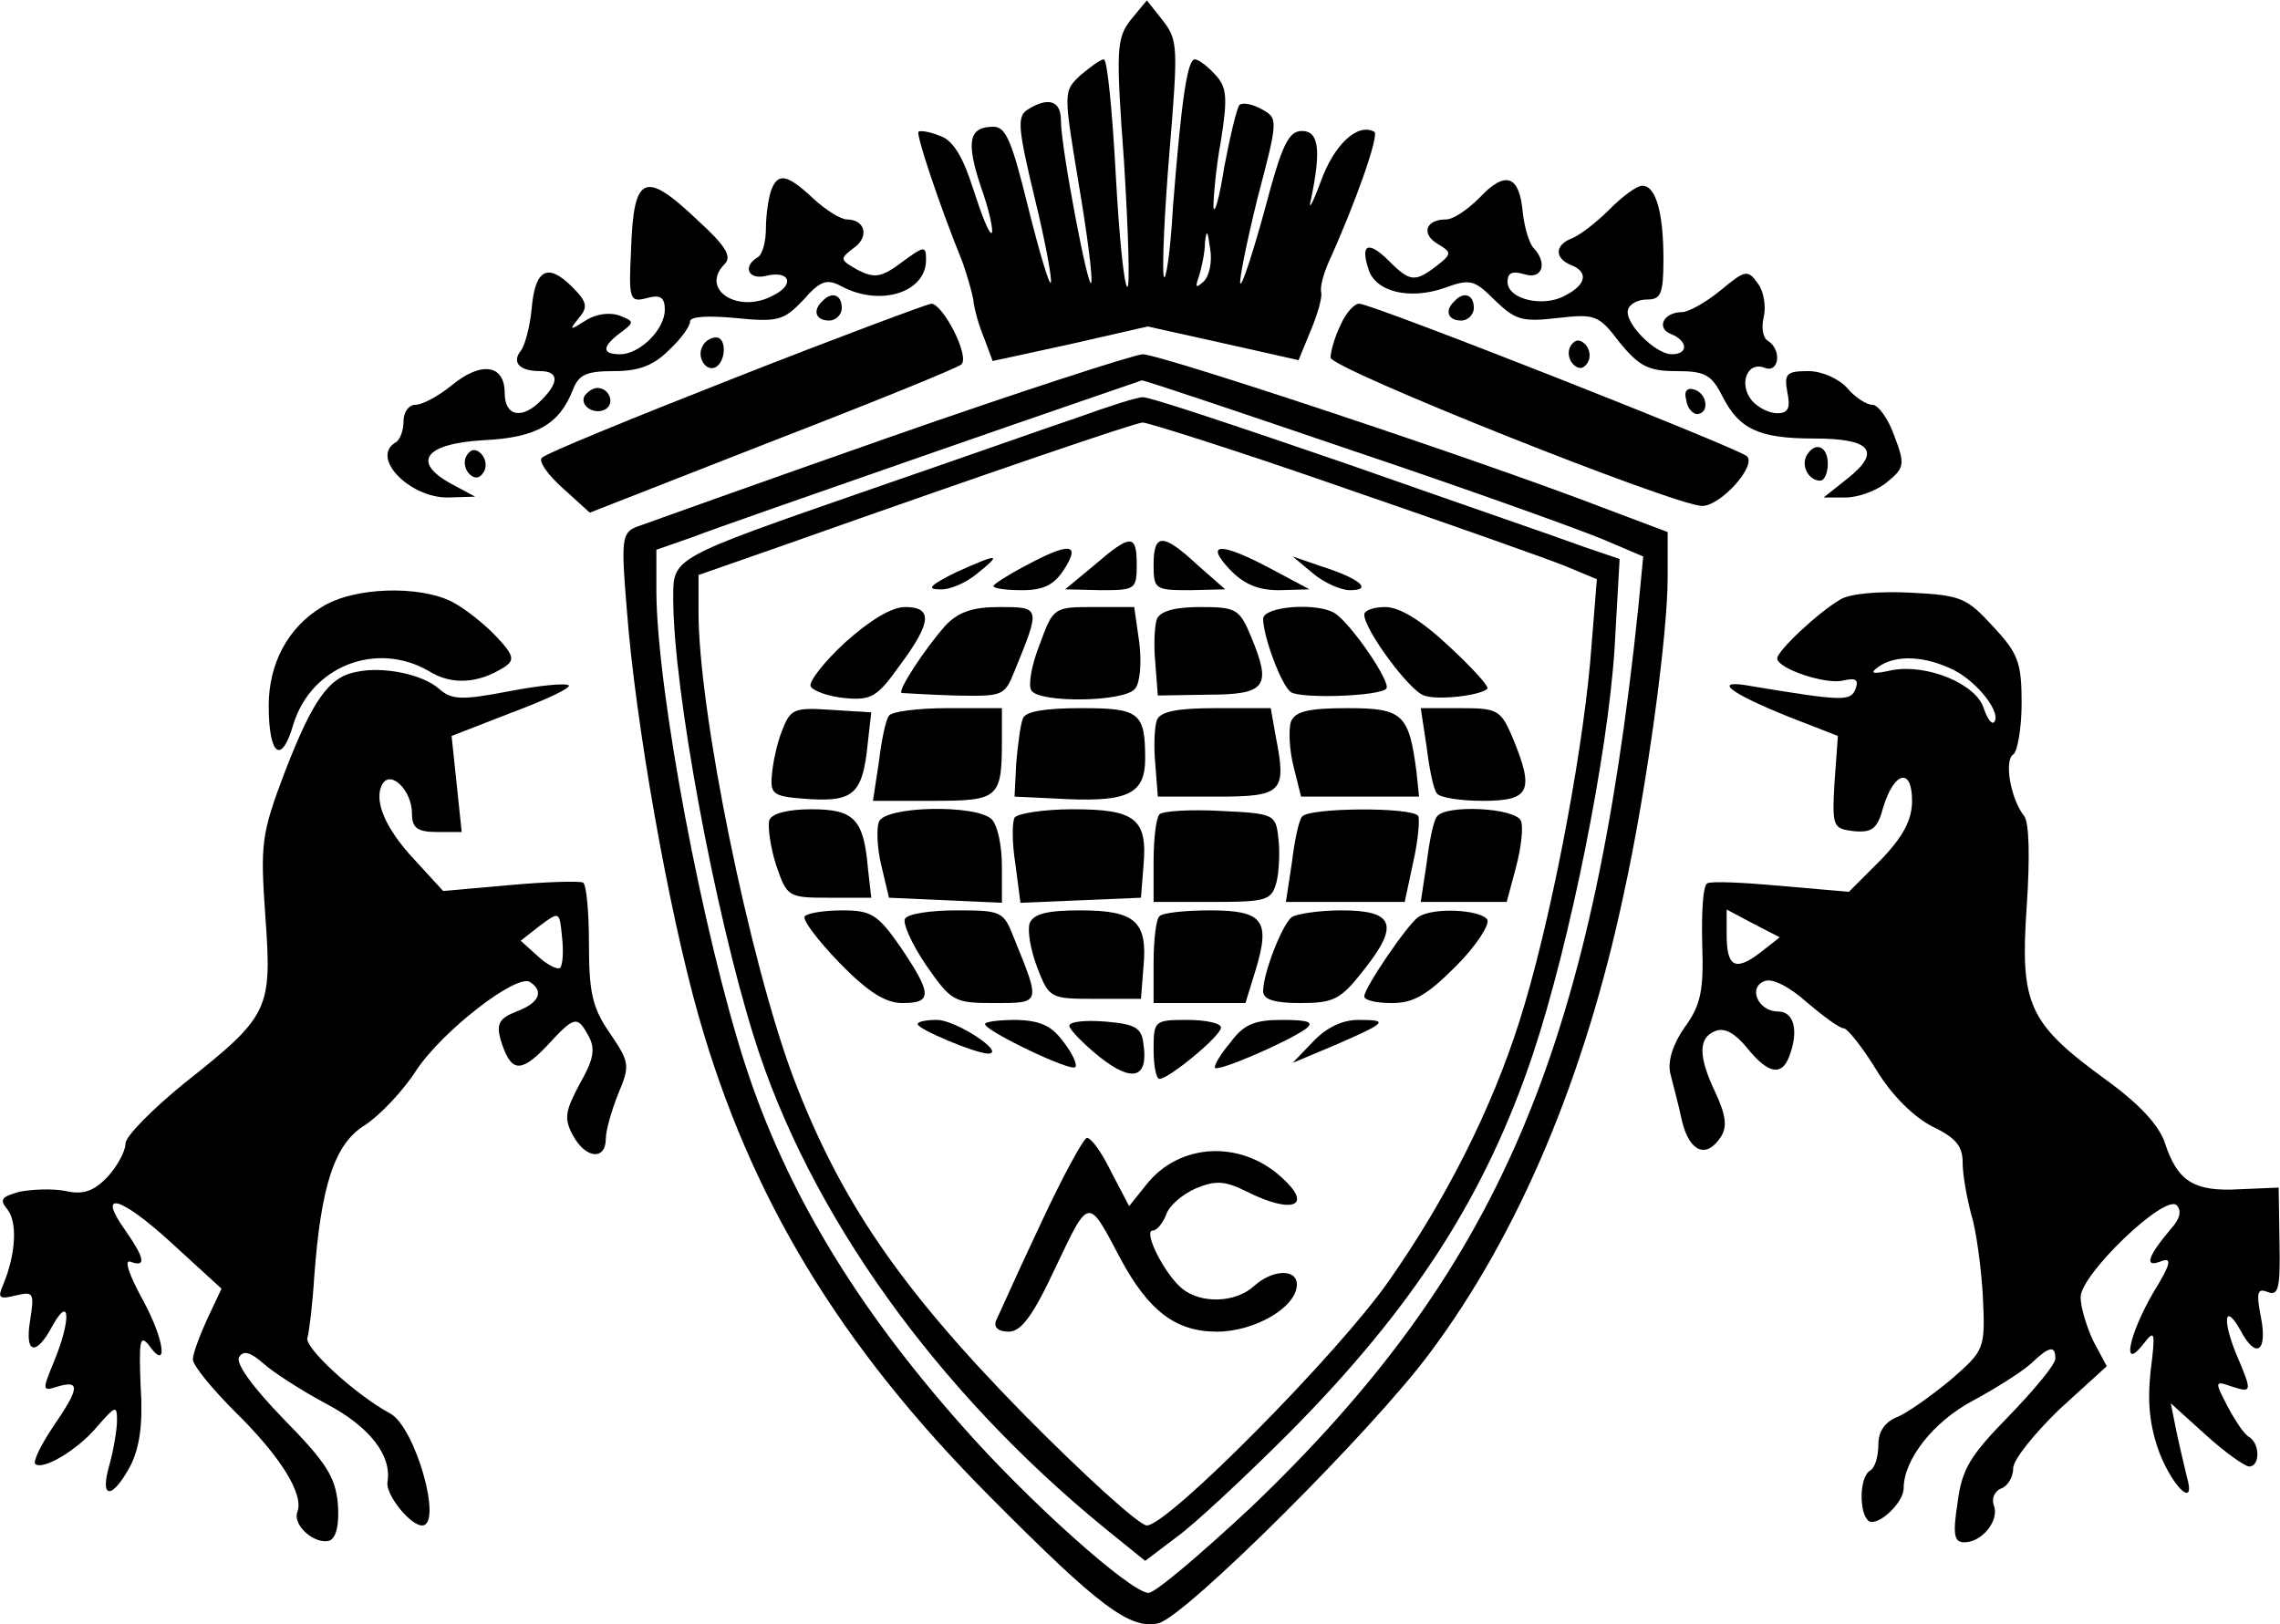 <?xml version="1.0" standalone="no"?>
<!DOCTYPE svg PUBLIC "-//W3C//DTD SVG 20010904//EN"
 "http://www.w3.org/TR/2001/REC-SVG-20010904/DTD/svg10.dtd">
<svg version="1.0" xmlns="http://www.w3.org/2000/svg"
 width="270.546pt" height="192.753pt" viewBox="0 0 270.546 192.753"
 preserveAspectRatio="xMidYMid meet">
<g transform="translate(-4.114,235.043) scale(0.1,-0.1)"
fill="#000000" stroke="none">
<path d="M1383 2327 c-17 -22 -18 -34 -8 -170 5 -81 7 -147 4 -147 -4 0 -10
61 -14 135 -4 74 -10 135 -14 135 -4 0 -16 -9 -28 -19 -20 -19 -20 -19 -2
-128 10 -59 17 -112 15 -118 -3 -12 -36 160 -36 193 0 23 -15 28 -40 12 -12
-8 -11 -22 9 -105 13 -53 21 -98 19 -100 -2 -3 -14 38 -27 90 -19 77 -26 95
-41 95 -29 0 -33 -17 -15 -71 10 -28 15 -52 13 -55 -3 -2 -12 21 -22 52 -12
38 -24 58 -39 63 -12 5 -24 7 -26 5 -3 -3 24 -85 52 -154 5 -14 11 -34 13 -45
1 -11 7 -32 13 -46 l10 -27 92 20 92 21 90 -20 89 -20 14 34 c8 19 14 39 13
46 -2 7 3 23 9 37 31 68 60 150 54 154 -20 11 -48 -15 -64 -60 -10 -27 -15
-35 -11 -19 12 58 9 80 -11 80 -16 0 -24 -17 -44 -93 -14 -51 -27 -91 -29 -88
-2 2 7 47 20 100 25 95 25 96 5 107 -11 6 -22 8 -26 5 -3 -3 -11 -36 -18 -73
-6 -38 -12 -59 -13 -48 0 11 3 47 9 79 8 51 7 63 -7 78 -9 10 -20 18 -24 18
-9 0 -16 -48 -26 -175 -3 -55 -9 -92 -11 -82 -2 11 1 77 7 149 10 122 10 131
-8 154 l-19 24 -19 -23z m86 -311 c-9 -8 -10 -7 -5 7 3 10 7 28 7 40 2 16 3
14 6 -7 3 -16 -1 -34 -8 -40z"/>
<path d="M956 2124 c-3 -9 -6 -29 -6 -44 0 -16 -4 -32 -10 -35 -18 -11 -11
-27 10 -22 28 7 35 -10 9 -23 -42 -23 -88 7 -58 37 9 9 1 22 -32 52 -63 60
-76 54 -79 -34 -3 -61 -2 -64 20 -58 15 4 20 0 20 -14 0 -24 -30 -53 -53 -53
-22 0 -22 9 1 26 16 12 16 13 -2 20 -11 4 -28 2 -40 -6 -19 -12 -20 -12 -8 3
11 13 10 19 -8 37 -29 29 -44 21 -48 -26 -2 -21 -8 -44 -13 -50 -11 -14 -1
-24 23 -24 22 0 23 -13 2 -34 -23 -24 -44 -20 -44 8 0 34 -28 38 -63 9 -16
-13 -35 -23 -43 -23 -8 0 -14 -9 -14 -19 0 -11 -4 -23 -10 -26 -29 -18 17 -65
62 -65 l33 1 -28 15 c-48 26 -32 48 38 52 63 3 90 19 106 60 7 18 16 22 49 22
30 0 47 7 65 25 14 13 25 28 25 34 0 6 22 7 54 4 50 -5 57 -3 80 21 20 23 28
26 45 17 46 -25 101 -8 101 31 0 17 -2 17 -29 -3 -24 -18 -32 -19 -52 -9 -21
12 -22 13 -5 26 19 13 14 34 -8 34 -7 0 -25 11 -40 25 -31 29 -42 31 -50 9z"/>
<path d="M1797 2116 c-14 -14 -31 -26 -40 -26 -24 0 -30 -17 -10 -29 17 -10
17 -12 -1 -26 -26 -20 -32 -19 -57 6 -24 24 -34 20 -24 -10 8 -27 49 -37 91
-22 30 11 35 9 59 -15 24 -23 32 -26 74 -21 45 5 49 4 74 -29 23 -28 34 -34
67 -34 34 0 42 -4 55 -30 20 -39 43 -50 109 -50 67 0 80 -15 40 -47 l-29 -23
26 0 c15 0 37 8 49 18 21 17 22 21 9 55 -7 20 -19 37 -26 37 -7 0 -21 9 -30
20 -10 11 -30 20 -46 20 -26 0 -29 -3 -25 -25 4 -19 1 -25 -12 -25 -10 0 -23
7 -30 15 -16 19 -6 47 15 39 17 -7 21 21 4 32 -6 3 -8 16 -5 28 3 13 0 31 -7
40 -12 17 -15 16 -44 -8 -17 -14 -38 -26 -46 -26 -22 0 -31 -19 -13 -26 20 -8
21 -24 1 -24 -20 0 -57 38 -52 53 2 7 12 12 23 12 16 0 19 7 19 48 0 55 -9 87
-25 87 -7 0 -24 -13 -40 -29 -16 -16 -36 -31 -45 -34 -19 -8 -19 -23 0 -31 21
-8 19 -23 -6 -36 -26 -15 -69 -5 -69 16 0 11 6 13 20 9 21 -7 28 13 11 31 -5
5 -11 24 -13 43 -4 44 -21 49 -51 17z"/>
<path d="M1017 1993 c-12 -11 -8 -23 8 -23 8 0 15 7 15 15 0 16 -12 20 -23 8z"/>
<path d="M1767 1993 c-12 -11 -8 -23 8 -23 8 0 15 7 15 15 0 16 -12 20 -23 8z"/>
<path d="M913 1902 c-122 -48 -225 -90 -229 -95 -4 -4 7 -20 25 -36 l32 -29
217 85 c119 46 220 87 224 91 10 10 -22 72 -36 72 -6 -1 -111 -40 -233 -88z"/>
<path d="M1632 1965 c-7 -14 -12 -32 -12 -39 0 -13 409 -176 441 -176 22 0 65
48 53 59 -11 10 -445 181 -460 181 -6 0 -16 -11 -22 -25z"/>
<path d="M875 1940 c-8 -13 4 -32 16 -25 12 8 12 35 0 35 -6 0 -13 -4 -16 -10z"/>
<path d="M1905 1940 c-4 -6 -3 -16 3 -22 6 -6 12 -6 17 2 4 6 3 16 -3 22 -6 6
-12 6 -17 -2z"/>
<path d="M1095 1831 c-154 -54 -288 -102 -299 -106 -17 -7 -18 -16 -11 -99 10
-132 49 -354 85 -481 61 -215 167 -391 345 -570 130 -131 167 -159 201 -151
33 9 254 229 322 321 106 142 184 328 230 545 27 123 52 306 52 375 l0 54 -77
29 c-148 57 -525 182 -546 182 -12 -1 -148 -45 -302 -99z m553 -16 c137 -46
270 -94 296 -105 l47 -20 -6 -62 c-55 -526 -167 -787 -460 -1067 -59 -55 -113
-101 -121 -101 -21 0 -144 110 -222 199 -126 142 -208 279 -256 426 -51 157
-105 444 -106 562 l0 51 43 15 c23 9 152 54 287 101 135 47 246 85 246 85 1 1
114 -37 252 -84z"/>
<path d="M1320 1855 c-36 -12 -146 -51 -245 -85 -239 -83 -235 -81 -235 -130
0 -107 49 -371 96 -521 65 -208 216 -419 417 -583 l47 -38 37 28 c21 15 81 71
133 123 149 150 234 283 290 450 44 132 89 356 97 482 l6 106 -44 15 c-24 9
-149 52 -277 97 -128 44 -238 81 -245 80 -7 0 -41 -11 -77 -24z m317 -84 c125
-43 244 -85 263 -93 l36 -15 -8 -99 c-11 -120 -48 -313 -84 -426 -33 -104 -87
-211 -155 -308 -60 -86 -262 -290 -287 -290 -9 0 -75 60 -147 133 -148 151
-218 255 -273 400 -52 140 -112 433 -112 551 l0 44 103 36 c246 87 413 144
424 145 6 0 114 -34 240 -78z"/>
<path d="M1340 1680 l-35 -29 43 -1 c40 0 42 1 42 30 0 37 -7 37 -50 0z"/>
<path d="M1410 1680 c0 -29 2 -30 43 -30 l42 1 -33 29 c-41 38 -52 38 -52 0z"/>
<path d="M1258 1679 c-21 -11 -38 -22 -38 -24 0 -3 15 -5 34 -5 25 0 38 6 50
25 20 31 6 32 -46 4z"/>
<path d="M1500 1675 c17 -18 34 -25 59 -25 l36 1 -45 24 c-60 32 -80 32 -50 0z"/>
<path d="M1175 1671 c-30 -15 -35 -20 -19 -20 12 -1 32 8 45 19 30 24 25 24
-26 1z"/>
<path d="M1599 1670 c13 -11 33 -20 44 -20 28 0 11 14 -33 28 l-35 12 24 -20z"/>
<path d="M1044 1588 c-24 -22 -43 -46 -41 -52 2 -5 20 -12 40 -14 32 -3 39 1
66 39 38 51 39 69 6 69 -16 0 -42 -16 -71 -42z"/>
<path d="M1163 1608 c-24 -27 -57 -77 -52 -80 2 0 30 -2 63 -3 57 -1 59 -1 71
29 31 76 31 76 -18 76 -32 0 -49 -6 -64 -22z"/>
<path d="M1275 1586 c-10 -25 -14 -49 -10 -55 9 -15 110 -14 123 2 6 7 8 31 5
55 l-6 42 -47 0 c-48 0 -49 0 -65 -44z"/>
<path d="M1414 1616 c-3 -8 -4 -31 -2 -52 l3 -39 60 1 c69 0 75 10 51 68 -14
34 -18 36 -61 36 -30 0 -47 -5 -51 -14z"/>
<path d="M1540 1616 c0 -21 22 -80 33 -87 12 -8 104 -5 113 4 7 6 -40 75 -60
89 -20 14 -86 9 -86 -6z"/>
<path d="M1660 1621 c0 -18 54 -91 71 -96 16 -6 67 0 75 8 3 2 -18 25 -45 50
-33 31 -59 47 -76 47 -14 0 -25 -4 -25 -9z"/>
<path d="M969 1483 c-6 -15 -11 -39 -12 -53 -2 -23 2 -25 45 -28 53 -3 63 7
69 68 l4 35 -48 3 c-44 3 -48 1 -58 -25z"/>
<path d="M1096 1501 c-4 -5 -9 -30 -12 -55 l-7 -46 71 0 c78 0 82 3 82 71 l0
39 -64 0 c-36 0 -67 -4 -70 -9z"/>
<path d="M1255 1498 c-3 -7 -6 -31 -8 -53 l-2 -40 63 -3 c72 -3 92 7 92 48 0
55 -7 60 -76 60 -43 0 -66 -4 -69 -12z"/>
<path d="M1414 1496 c-3 -8 -4 -31 -2 -52 l3 -39 70 0 c78 0 83 5 70 71 l-6
34 -65 0 c-46 0 -66 -4 -70 -14z"/>
<path d="M1573 1494 c-3 -9 -2 -33 3 -53 l9 -36 70 0 70 0 -3 29 c-9 69 -16
76 -82 76 -47 0 -62 -4 -67 -16z"/>
<path d="M1734 1464 c3 -25 8 -50 12 -55 3 -5 27 -9 55 -9 56 0 61 12 35 75
-14 33 -18 35 -62 35 l-47 0 7 -46z"/>
<path d="M954 1377 c-2 -7 1 -31 8 -53 13 -38 14 -39 63 -39 l50 0 -4 35 c-5
58 -16 70 -67 70 -28 0 -47 -5 -50 -13z"/>
<path d="M1084 1375 c-3 -8 -2 -32 3 -52 l9 -38 67 -3 67 -3 0 44 c0 23 -5 48
-12 55 -18 18 -127 16 -134 -3z"/>
<path d="M1245 1380 c-3 -6 -3 -30 1 -55 l6 -46 72 3 71 3 3 38 c5 56 -10 67
-84 67 -34 0 -66 -5 -69 -10z"/>
<path d="M1417 1384 c-4 -4 -7 -29 -7 -56 l0 -48 70 0 c65 0 70 2 76 24 3 13
4 37 2 52 -3 28 -5 29 -68 32 -36 2 -69 0 -73 -4z"/>
<path d="M1586 1381 c-4 -5 -9 -30 -12 -55 l-7 -46 71 0 70 0 10 47 c6 26 8
51 6 55 -7 11 -132 10 -138 -1z"/>
<path d="M1746 1381 c-4 -5 -9 -30 -12 -55 l-7 -46 51 0 51 0 11 41 c6 23 9
47 6 55 -6 16 -91 20 -100 5z"/>
<path d="M996 1263 c-3 -4 15 -28 41 -55 34 -35 55 -48 75 -48 36 0 35 11 -2
66 -27 39 -35 44 -69 44 -21 0 -41 -3 -45 -7z"/>
<path d="M1115 1260 c-3 -5 8 -30 25 -55 30 -43 33 -45 81 -45 56 0 55 -1 23
78 -12 31 -15 32 -68 32 -30 0 -58 -4 -61 -10z"/>
<path d="M1263 1255 c-3 -9 1 -32 9 -53 14 -36 15 -37 68 -37 l55 0 3 38 c5
54 -10 67 -75 67 -39 0 -55 -4 -60 -15z"/>
<path d="M1417 1263 c-4 -3 -7 -28 -7 -55 l0 -48 55 0 54 0 12 39 c18 59 9 71
-54 71 -30 0 -57 -3 -60 -7z"/>
<path d="M1574 1262 c-11 -8 -34 -66 -34 -88 0 -10 14 -14 44 -14 40 0 48 4
76 40 42 53 35 70 -27 70 -26 0 -53 -4 -59 -8z"/>
<path d="M1724 1262 c-13 -9 -64 -84 -64 -94 0 -5 15 -8 33 -8 26 0 42 10 76
44 24 24 40 49 37 55 -8 12 -65 15 -82 3z"/>
<path d="M1130 1135 c0 -6 69 -35 84 -35 21 1 -39 40 -61 40 -13 0 -23 -2 -23
-5z"/>
<path d="M1210 1135 c0 -8 102 -57 107 -51 3 2 -3 16 -14 30 -14 19 -27 25
-55 26 -21 0 -38 -2 -38 -5z"/>
<path d="M1310 1133 c0 -4 16 -21 36 -37 39 -31 58 -25 52 15 -2 20 -10 24
-45 27 -24 2 -43 0 -43 -5z"/>
<path d="M1410 1105 c0 -19 3 -35 7 -35 11 0 73 51 73 61 0 5 -18 9 -40 9 -39
0 -40 -1 -40 -35z"/>
<path d="M1501 1113 c-12 -14 -20 -28 -18 -30 5 -4 84 30 107 46 11 8 5 11
-27 11 -33 0 -46 -5 -62 -27z"/>
<path d="M1599 1114 l-24 -25 50 21 c62 27 65 30 28 30 -19 0 -38 -9 -54 -26z"/>
<path d="M1276 898 c-27 -57 -50 -109 -53 -115 -3 -8 3 -13 15 -13 15 0 29 19
56 77 40 84 38 83 77 9 33 -61 65 -86 114 -86 45 0 95 29 95 56 0 19 -29 18
-51 -2 -22 -20 -63 -21 -85 -3 -21 17 -47 69 -35 69 5 0 12 9 16 19 3 10 19
24 35 31 24 10 35 9 61 -4 54 -27 79 -17 41 17 -49 45 -122 41 -161 -9 l-20
-25 -21 40 c-11 23 -24 41 -29 41 -4 0 -29 -46 -55 -102z"/>
<path d="M735 1881 c-7 -12 12 -24 25 -16 11 7 4 25 -10 25 -5 0 -11 -4 -15
-9z"/>
<path d="M2042 1876 c1 -10 8 -17 13 -17 15 1 12 24 -3 29 -9 3 -13 -2 -10
-12z"/>
<path d="M595 1810 c-4 -6 -3 -16 3 -22 6 -6 12 -6 17 2 4 6 3 16 -3 22 -6 6
-12 6 -17 -2z"/>
<path d="M2185 1810 c-7 -12 2 -30 16 -30 5 0 9 9 9 20 0 21 -15 27 -25 10z"/>
<path d="M423 1630 c-40 -24 -63 -67 -63 -117 0 -59 15 -71 29 -23 21 70 99
100 161 64 27 -17 59 -15 90 5 12 8 11 14 -10 36 -14 15 -37 33 -52 41 -39 20
-117 18 -155 -6z"/>
<path d="M2225 1639 c-26 -15 -75 -61 -75 -70 0 -12 59 -32 79 -26 14 3 18 1
14 -10 -6 -15 -14 -15 -123 3 -48 9 -29 -7 43 -36 l59 -23 -4 -55 c-3 -53 -2
-55 23 -58 22 -2 28 3 35 29 13 42 34 47 34 7 0 -22 -10 -42 -37 -70 l-38 -38
-80 7 c-44 4 -84 6 -88 3 -5 -2 -7 -34 -6 -72 2 -56 -2 -73 -21 -99 -14 -20
-20 -40 -17 -54 3 -12 10 -38 14 -57 9 -37 29 -45 46 -19 8 12 6 26 -6 52 -21
44 -21 66 0 74 11 4 23 -3 37 -20 25 -31 41 -34 50 -11 12 31 6 54 -13 54 -24
0 -36 29 -16 36 9 4 30 -7 50 -25 20 -17 39 -31 44 -31 4 0 22 -22 39 -50 19
-31 45 -56 67 -67 27 -13 35 -23 35 -42 0 -15 5 -42 10 -61 6 -19 12 -63 14
-98 3 -63 2 -64 -38 -99 -23 -19 -51 -39 -63 -44 -15 -6 -23 -17 -23 -33 0
-14 -4 -28 -10 -31 -13 -8 -13 -52 -1 -60 11 -6 41 22 41 39 0 34 35 79 82
104 28 15 59 35 69 44 22 21 29 22 29 6 0 -7 -25 -37 -55 -68 -46 -47 -56 -63
-61 -103 -6 -38 -4 -47 8 -47 21 0 42 26 35 44 -3 8 1 17 9 20 8 3 14 14 14
24 0 10 25 41 55 70 l56 51 -16 30 c-8 17 -15 40 -15 52 0 27 100 123 114 109
6 -6 4 -16 -6 -27 -28 -33 -33 -47 -14 -40 15 6 14 -1 -8 -37 -29 -50 -38 -95
-11 -60 13 17 14 14 8 -33 -4 -38 -1 -66 11 -98 17 -42 43 -65 32 -27 -2 9 -8
33 -12 52 l-7 35 42 -38 c22 -20 46 -37 51 -37 13 0 13 27 0 35 -6 3 -17 20
-26 37 -15 29 -15 30 5 23 25 -8 25 -7 5 40 -16 40 -13 60 6 26 18 -34 32 -25
24 16 -6 30 -4 35 8 30 13 -5 15 5 14 59 l-1 65 -47 -2 c-53 -3 -73 9 -88 55
-7 21 -30 46 -70 75 -92 67 -102 89 -94 205 4 59 3 100 -3 108 -16 20 -24 66
-13 73 5 3 10 31 10 61 0 48 -4 59 -34 91 -31 34 -38 37 -97 40 -37 2 -73 -1
-84 -8z m135 -84 c29 -15 57 -52 47 -62 -3 -2 -8 5 -12 17 -9 29 -68 53 -109
45 -23 -5 -27 -4 -16 4 21 15 56 13 90 -4z m-230 -335 c-30 -23 -40 -17 -40
21 l0 30 32 -17 31 -16 -23 -18z"/>
<path d="M464 1553 c-33 -6 -52 -34 -85 -119 -28 -74 -29 -85 -23 -171 8 -111
5 -118 -96 -198 -38 -31 -70 -63 -70 -72 0 -9 -10 -27 -21 -39 -16 -17 -29
-22 -50 -17 -16 3 -40 2 -55 -1 -21 -6 -24 -9 -14 -21 12 -15 10 -53 -5 -89
-7 -16 -5 -18 15 -13 21 5 22 3 17 -29 -7 -41 7 -44 27 -6 21 37 21 4 1 -44
-14 -34 -14 -35 5 -29 27 8 25 -3 -6 -48 -14 -21 -24 -41 -21 -44 9 -8 51 17
74 45 21 24 23 25 23 7 0 -11 -4 -35 -9 -53 -12 -41 3 -42 25 -1 11 22 15 50
12 95 -2 51 -1 61 9 49 24 -34 20 4 -6 52 -17 31 -23 49 -15 46 19 -7 17 4 -6
37 -35 49 -6 41 55 -15 l59 -54 -17 -36 c-9 -20 -17 -41 -17 -48 0 -7 23 -35
50 -62 54 -53 82 -98 74 -119 -6 -16 21 -39 38 -34 8 3 12 19 10 44 -3 32 -14
49 -64 100 -37 38 -58 67 -53 74 5 8 13 6 29 -8 11 -10 45 -32 75 -48 51 -27
77 -61 72 -92 -3 -15 27 -52 41 -52 25 0 -8 117 -38 133 -41 22 -103 79 -98
90 2 7 6 39 8 72 8 108 24 158 60 180 17 11 45 40 61 65 31 47 119 115 135
105 17 -11 11 -25 -16 -35 -20 -8 -24 -14 -19 -33 12 -39 23 -41 54 -9 34 37
37 38 51 12 8 -15 5 -28 -11 -56 -17 -32 -19 -41 -8 -61 15 -28 39 -30 39 -4
0 10 7 34 15 54 14 33 13 37 -10 71 -21 30 -25 49 -25 106 0 38 -3 71 -7 73
-5 2 -43 1 -87 -3 l-79 -7 -33 36 c-36 38 -50 72 -39 91 10 17 35 -8 35 -35 0
-17 6 -22 30 -22 l29 0 -6 57 -6 57 72 28 c40 15 70 29 67 32 -3 3 -35 0 -71
-7 -57 -11 -68 -10 -83 3 -19 17 -66 27 -98 20z m242 -351 c-3 -3 -15 3 -26
13 l-21 19 23 18 c23 17 23 17 26 -13 2 -17 1 -33 -2 -37z"/>
</g>
</svg>
